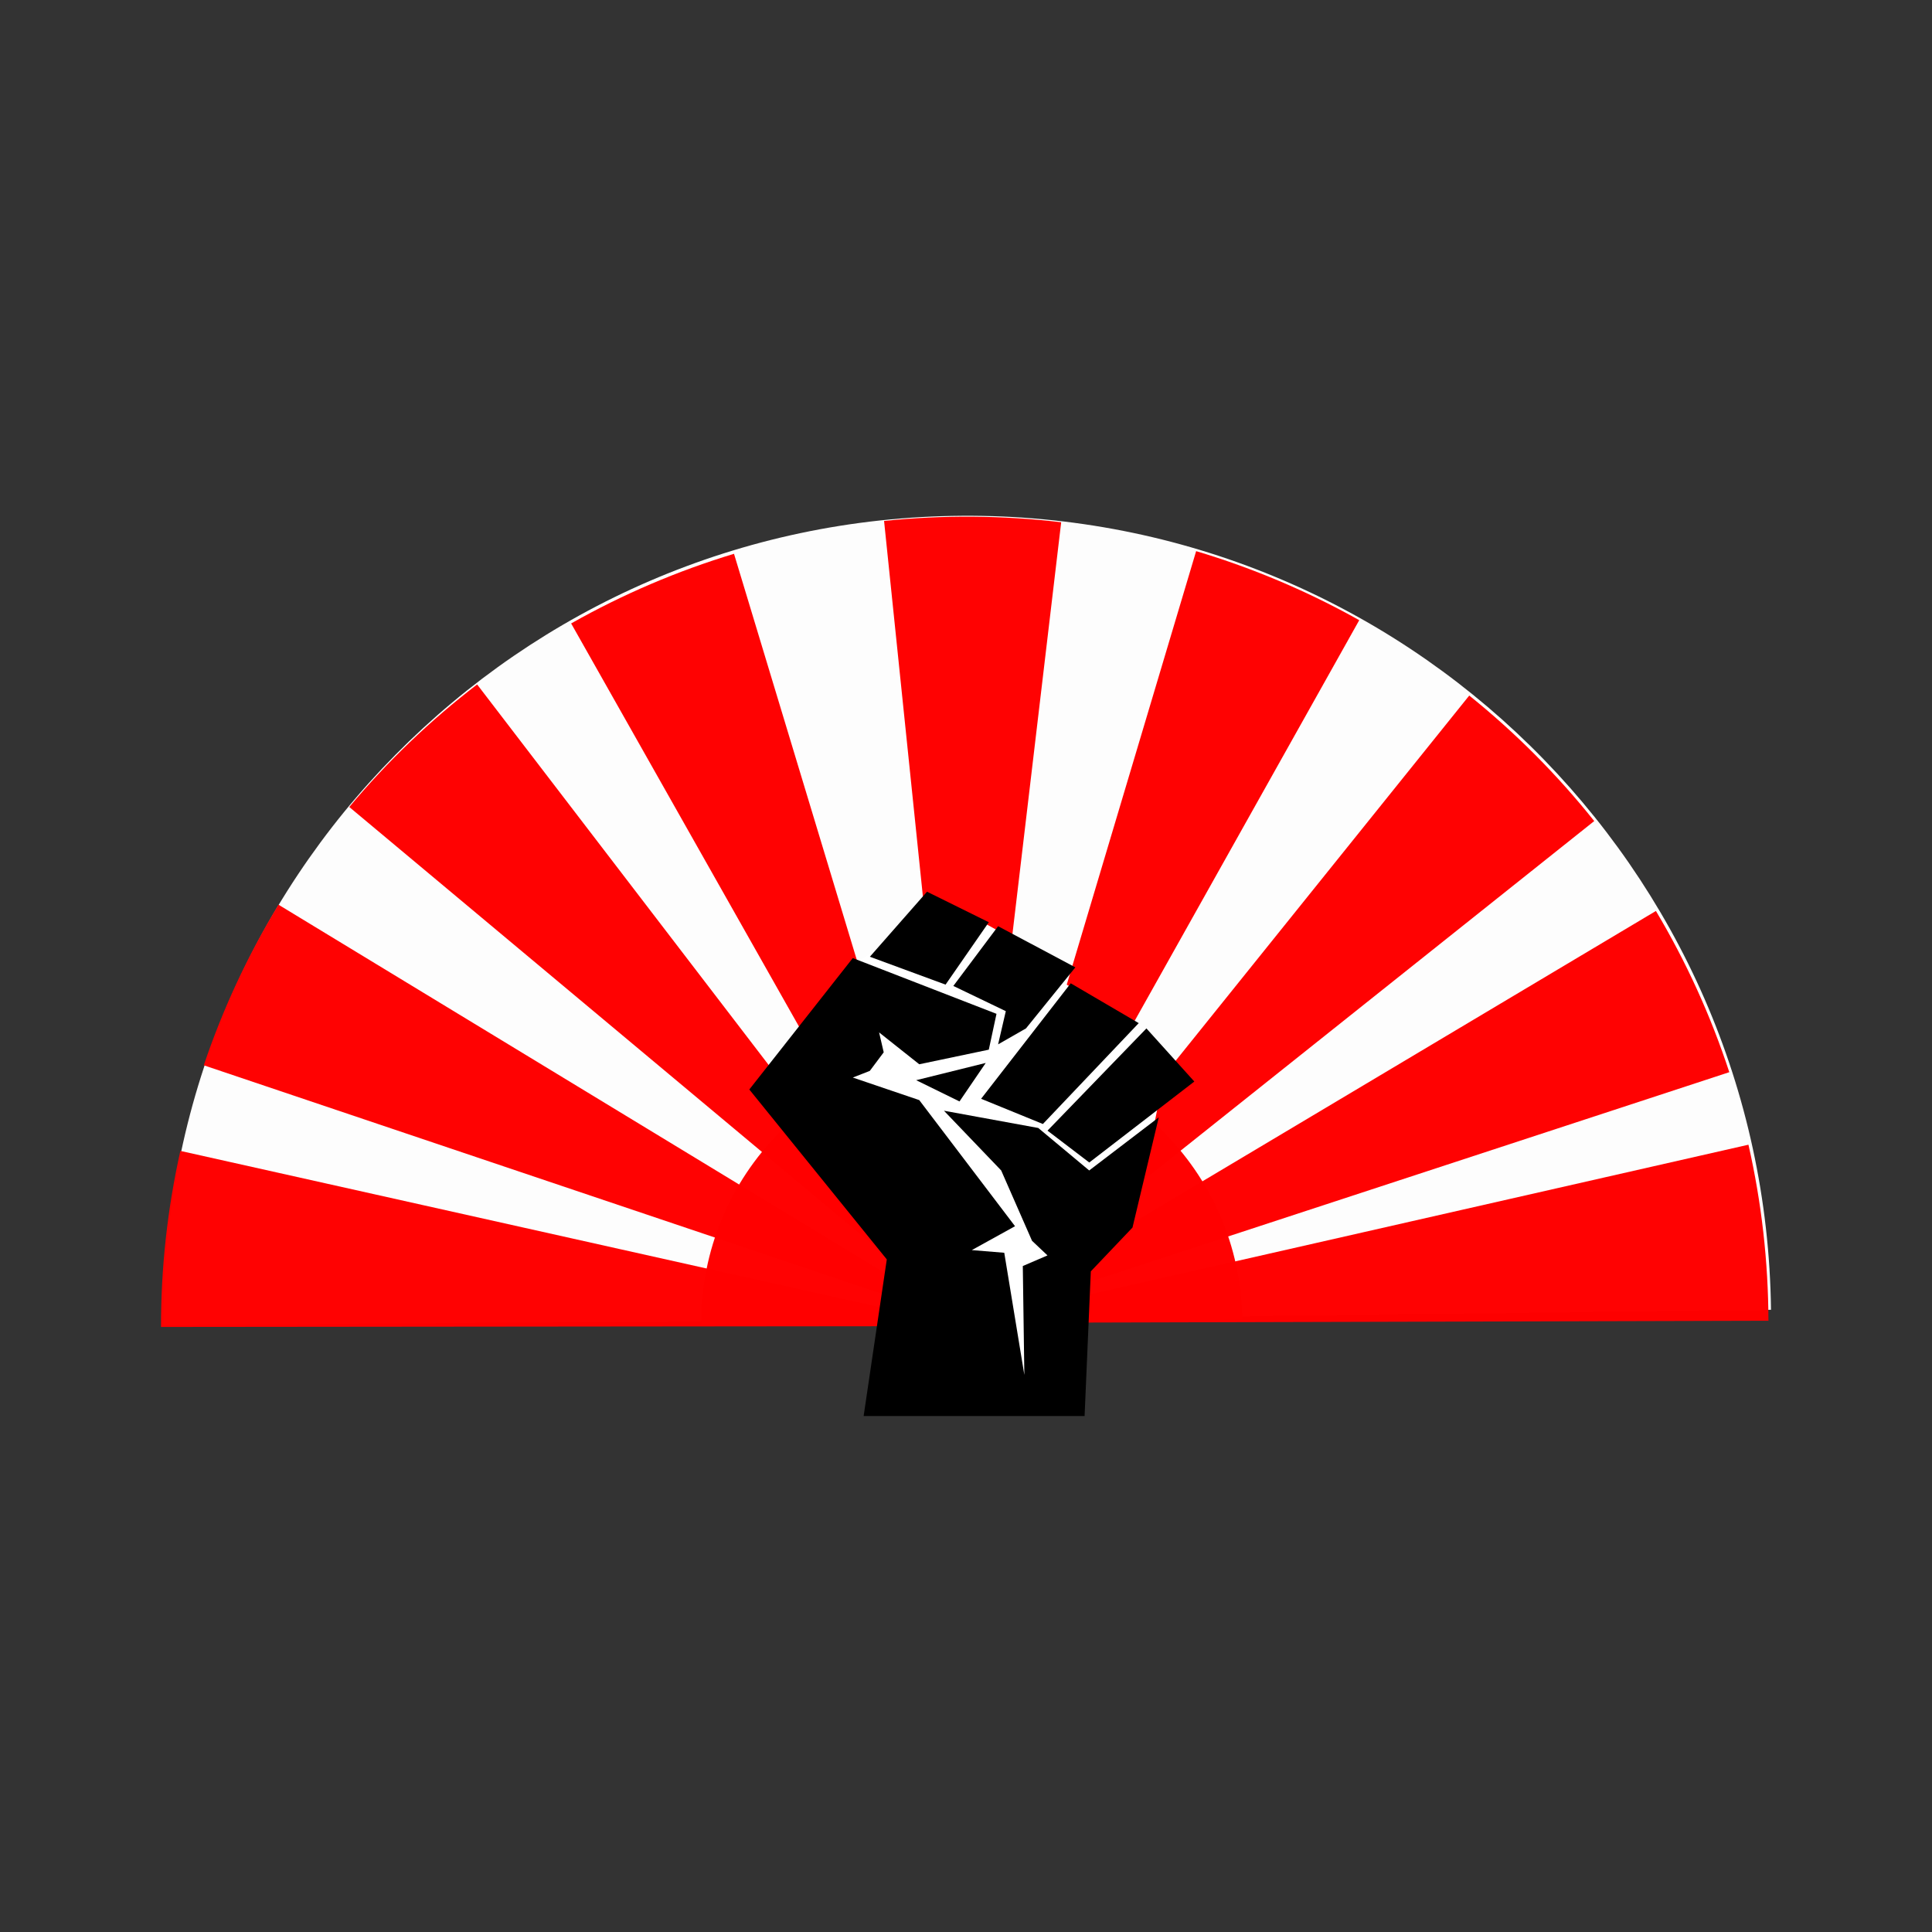 <svg:svg xmlns:dc="http://purl.org/dc/elements/1.1/" xmlns:ns1="http://sodipodi.sourceforge.net/DTD/sodipodi-0.dtd" xmlns:ns2="http://www.inkscape.org/namespaces/inkscape" xmlns:ns4="http://creativecommons.org/ns#" xmlns:rdf="http://www.w3.org/1999/02/22-rdf-syntax-ns#" xmlns:svg="http://www.w3.org/2000/svg" height="2041.508" id="svg4330" version="1.0" viewBox="-170.126 -594.799 2041.508 2041.508" width="2041.508" ns1:docname="flagfist-new.svg" ns1:version="0.32" ns2:output_extension="org.inkscape.output.svg.inkscape" ns2:version="0.46">
  <svg:rect x="-170.126" y="-594.799" width="2041.508" height="2041.508" fill="#333333" stroke="none"/>
  <svg:defs id="defs4119">
    <svg:style id="style4444" type="text/css">.fil3 {fill:#286786}
    .fil1 {fill:#2FAED6}
    .fil4 {fill:#38C5FB}
    .fil0 {fill:#6296AB}
    .fil2 {fill:#6FB2D1}</svg:style>
  </svg:defs>
  <ns1:namedview bordercolor="#666666" borderopacity="1.0" gridtolerance="10.0" guidetolerance="10.0" id="base" objecttolerance="10.0" pagecolor="#ffffff" showgrid="false" ns2:current-layer="g4372" ns2:cx="-63.013996" ns2:cy="101.65401" ns2:pageopacity="0.0" ns2:pageshadow="2" ns2:window-height="713" ns2:window-width="738" ns2:window-x="80" ns2:window-y="80" ns2:zoom="2.7161178" />
  <svg:g id="layer1" transform="translate(356.66 -57.98)">
    <svg:g id="g4372">
      <svg:path d="m305.5 683.54c-134.85-34.74-216.01-172.22-181.27-307.08 34.61-134.33 171.23-215.48 305.76-181.6l-61.58 244.51-62.91 244.17z" id="path4348" style="opacity:0.99;fill:#ffffff" transform="matrix(.862 3.256 -3.256 .862 1608.4 -720.8)" />
      <svg:path d="m342.48 188.56c18.48-1.91 37.12-1.77 55.57 0.41l-29.64 250.4-25.93-250.81z" id="path4340" style="opacity:0.99;fill:#ff0000" transform="matrix(3.368,0,0,3.368,-746.08,-621.43)" />
      <svg:path d="m342.48 188.56c18.48-1.91 37.12-1.77 55.57 0.41l-29.64 250.4-25.93-250.81z" id="path4354" style="opacity:0.99;fill:#ff0000" transform="matrix(3.111,1.29,-1.29,3.111,-85.06,-982.85)" />
      <svg:path d="m342.48 188.56c18.48-1.91 37.12-1.77 55.57 0.41l-29.64 250.4-25.93-250.81z" id="path4356" style="opacity:0.99;fill:#ff0000" transform="matrix(2.394,2.369,-2.369,2.394,652.55,-1064.6)" />
      <svg:path d="m342.48 188.56c18.48-1.91 37.12-1.77 55.57 0.41l-29.64 250.4-25.93-250.81z" id="path4358" style="opacity:0.99;fill:#ff0000" transform="matrix(1.418,3.055,-3.055,1.418,1313.4,-887.87)" />
      <svg:path d="m342.48 188.56c18.48-1.91 37.12-1.77 55.57 0.41l-29.64 250.4-25.93-250.81z" id="path4360" style="opacity:0.99;fill:#ff0000" transform="matrix(.405 3.344 -3.344 .405 1812.6 -548.85)" />
      <svg:path d="m-356.66 865.35c-0.06-62.58 6.8-124.97 20.45-186.04l828.79 185.2-849.24 0.84z" id="path4362" style="opacity:0.99;fill:#ff0000" />
      <svg:path d="m342.48 188.56c18.48-1.91 37.12-1.77 55.57 0.41l-29.64 250.4-25.93-250.81z" id="path4364" style="opacity:0.99;fill:#ff0000" transform="matrix(1.398,-3.064,3.064,1.398,-1368,1374.6)" />
      <svg:path d="m342.48 188.56c18.48-1.91 37.12-1.77 55.57 0.41l-29.64 250.4-25.93-250.81z" id="path4366" style="opacity:0.99;fill:#ff0000" transform="matrix(2.414,-2.348,2.348,2.414,-1427.2,664.88)" />
      <svg:path d="m342.48 188.56c18.48-1.91 37.12-1.77 55.57 0.41l-29.64 250.4-25.93-250.81z" id="path4368" style="opacity:0.99;fill:#ff0000" transform="matrix(3.087,-1.347,1.347,3.087,-1234.5,1.191)" />
      <svg:path d="m305.5 683.54c-134.85-34.74-216.01-172.22-181.27-307.08 34.61-134.33 171.23-215.48 305.76-181.6l-61.58 244.51-62.91 244.17z" id="path4370" style="opacity:0.99;fill:#ff0000" transform="matrix(.29 1.096 -1.096 .29 874.75 329.74)" />
    </svg:g>
  </svg:g>
  <svg:path d="m631.41 552.31l99.1-132.84h8.44l10.54-6.33 59.04-56.93 44.28 14.76 52.72 29.52 52.72 29.52-10.55 10.55 61.2 33.73 37.9 25.31 35.9 46.39-16.9 18.98-12.7 10.54-12.6 63.26-25.3 69.59-35.87 37.95-12.65 151.82h-217.19l23.2-158.15-141.28-187.67z" id="path4240" style="fill-rule:evenodd;fill:#ffffff" />
  <svg:g id="g4231" style="fill:#000000" transform="matrix(.816 0 0 .701 2312.1 289.64)">
    <svg:g id="g3949" style="fill:#000000" transform="matrix(.949 0 0 .949 -658.94 -51.815)">
      <svg:path d="m-1332.6 974.35h301.5l8.5-229.83 56.88-69.58 35.85-175.01-94.93 84.34-69.5-67.47-128.7-27.41 78.1 94.88 42.1 111.75 21.1 23.19-33.7 16.87 2.1 172.9-27.4-193.98-44.3-4.22 59-37.95-130.7-200.31-90.7-35.84 23.2-10.54 19-29.52-6.3-31.63 54.8 50.6 94.9-23.19 10.5-56.93-196.1-88.56-141.2 208.74 187.6 269.89-31.6 248.8v0.01z" id="path3951" style="fill:#000000" />
      <svg:path d="m-1246.1 141.49l-78 103.32 103.3 44.28 59-99.1-84.3-48.5z" id="path3953" style="fill:#000000" />
      <svg:path d="m-1149.1 196.31l-61.1 94.88 71.6 40.06-10.5 52.71 38-25.3 67.4-96.99-105.4-65.36z" id="path3955" style="fill:#000000" />
      <svg:path d="m-1050 286.98l92.77 63.26-130.77 160.24-84.3-40.06 122.3-183.44z" id="path3957" style="fill:#000000" />
      <svg:path d="m-946.72 358.67l65.36 84.34-143.34 128.62-57-50.6 134.97-162.35 0.01-0.01z" id="path3959" style="fill:#000000" />
      <svg:path d="m-1166 413.49l-35.8 61.15-59.1-33.74 94.9-27.41z" id="path3961" style="fill:#000000" />
    </svg:g>
  </svg:g>
</svg:svg>